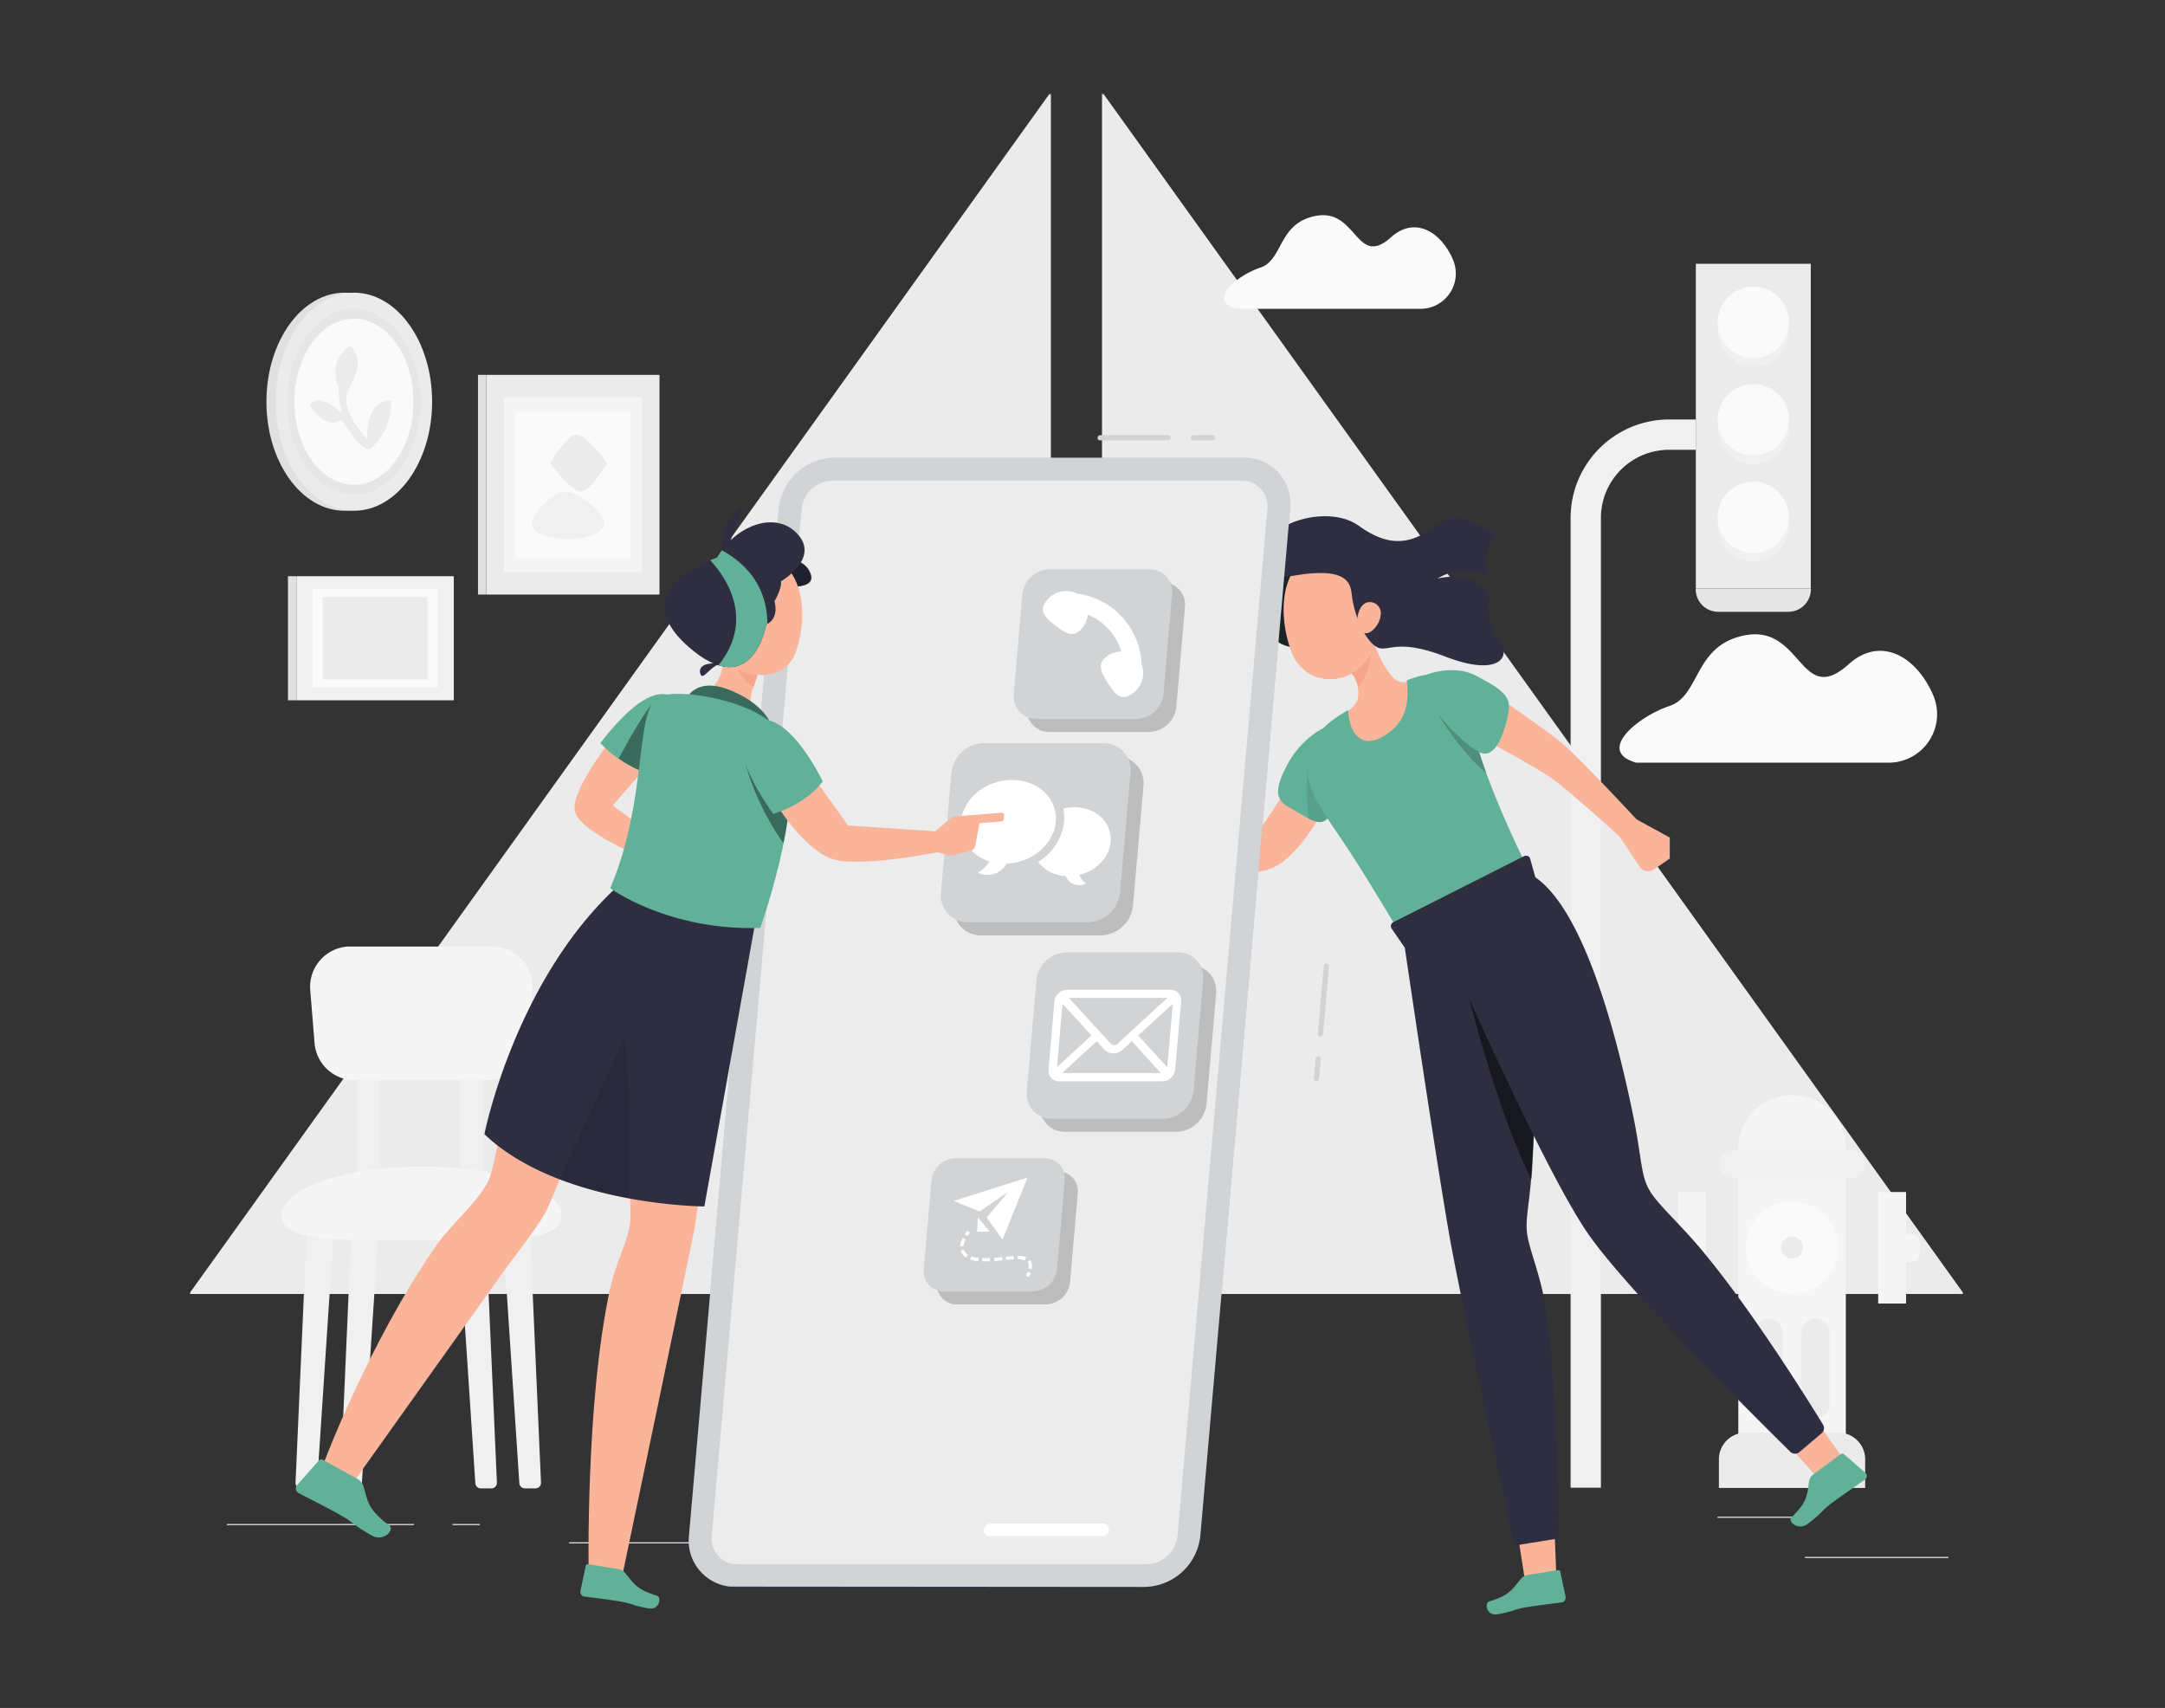 <svg id="a3f75c61-5c3d-48d2-9e16-64a4b35e7435" data-name="Layer 1" xmlns="http://www.w3.org/2000/svg" width="865.76" height="682.89" viewBox="0 0 865.76 682.89"><rect x="0" y="0" width="865.76" height="682.89" fill="#333333" stroke="none"/><rect x="721.77" y="622.5" width="57.37" height="0.43" fill="#ebebeb"/><rect x="686.8" y="606.43" width="33.24" height="0.43" fill="#ebebeb"/><polyline points="90.71 609.34 165.52 609.34 165.52 609.77 90.71 609.77" fill="#ebebeb"/><rect x="180.95" y="609.34" width="10.96" height="0.43" fill="#ebebeb"/><rect x="227.57" y="616.65" width="162.27" height="0.43" fill="#ebebeb"/><path d="M420.25,37.41V507.49a9.89,9.89,0,0,1-9.89,9.89H75.91" fill="#ebebeb"/><path d="M75.91,516.94H410.36a9.47,9.47,0,0,0,9.46-9.45V37.32" fill="#ebebeb"/><path d="M785.05,517.38H450.57a9.91,9.91,0,0,1-9.89-9.89V37.32" fill="#ebebeb"/><path d="M441.11,37.32V507.49a9.47,9.47,0,0,0,9.46,9.45H785.05" fill="#ebebeb"/><path d="M654.31,304.94h101A19.38,19.38,0,0,0,773,277.8c-6.71-15.4-21-23.75-33.85-12.13-19.38,17.33-18.47-16.33-41.66-11.6-20.28,4.14-17.5,24.11-29.92,28.22S638,300.35,654.31,304.94Z" fill="#fafafa"/><path d="M494.34,123.48H568a14.14,14.14,0,0,0,13-19.75c-4.9-11.24-15.31-17.32-24.7-8.9-14.15,12.71-13.49-11.92-30.41-8.45C511.06,89.39,513.1,104,504,107S482.46,120.12,494.34,123.48Z" fill="#fafafa"/><path d="M640.19,594.84H628.06V207.09a39.41,39.41,0,0,1,39.36-39.37h10.72v12.12H667.42a27.26,27.26,0,0,0-27.23,27.25Z" fill="#f0f0f0"/><rect x="678.14" y="105.47" width="45.97" height="129.88" fill="#ebebeb"/><path d="M678.14,235.38h46v.24a9,9,0,0,1-9,9H687.1a9,9,0,0,1-9-9h0v-.24Z" fill="#e6e6e6"/><circle cx="701.13" cy="132.31" r="14.26" fill="#f0f0f0"/><circle cx="701.13" cy="128.85" r="14.26" fill="#fafafa"/><circle cx="701.13" cy="171.29" r="14.26" fill="#f0f0f0"/><circle cx="701.13" cy="167.82" r="14.26" fill="#fafafa"/><circle cx="701.13" cy="210.26" r="14.26" fill="#f0f0f0"/><circle cx="701.13" cy="206.8" r="14.26" fill="#fafafa"/><rect x="676.63" y="481.43" width="80.01" height="34.92" fill="#ebebeb"/><rect x="671.06" y="476.6" width="11.14" height="44.59" fill="#f5f5f5"/><rect x="751.07" y="476.6" width="11.14" height="44.59" fill="#f5f5f5"/><path d="M669.08,493.33h7.55v11.14h-7.55a3.6,3.6,0,0,1-3.6-3.6v-3.93A3.61,3.61,0,0,1,669.08,493.33Z" fill="#f5f5f5"/><path d="M764.16,504.47h-7.55V493.33h7.55a3.61,3.61,0,0,1,3.6,3.61v3.93A3.6,3.6,0,0,1,764.16,504.47Z" fill="#f5f5f5"/><path d="M738.13,580.08h-43V459.35a21.51,21.51,0,0,1,21.5-21.5h0a21.48,21.48,0,0,1,21.5,21.46V580.08Z" fill="#f5f5f5"/><path d="M698,572.82h37.22a10.66,10.66,0,0,1,10.64,10.67v11.44H687.37V583.55A10.66,10.66,0,0,1,698,572.82Z" fill="#ebebeb"/><circle cx="716.63" cy="498.83" r="18.4" fill="#fafafa"/><path d="M721,498.83a4.38,4.38,0,1,1-4.4-4.37h0A4.38,4.38,0,0,1,721,498.83Z" fill="#ebebeb"/><path d="M687.37,465.46h0a5.57,5.57,0,0,1,5.58-5.57h47.38a5.58,5.58,0,0,1,5.56,5.57h0a5.58,5.58,0,0,1-5.56,5.58H693a5.58,5.58,0,0,1-5.58-5.58Z" fill="#f0f0f0"/><path d="M707.28,527.23h0a5.58,5.58,0,0,1,5.57,5.56V561.6a5.57,5.57,0,0,1-5.57,5.58h0a5.58,5.58,0,0,1-5.56-5.58V532.79a5.56,5.56,0,0,1,5.56-5.56Z" fill="#ebebeb"/><path d="M726,527.23h0a5.58,5.58,0,0,1,5.58,5.56V561.6a5.58,5.58,0,0,1-5.58,5.58h0a5.58,5.58,0,0,1-5.56-5.58V532.79a5.56,5.56,0,0,1,5.56-5.56Z" fill="#ebebeb"/><path d="M124.64,595.1h-4.26a2.19,2.19,0,0,1-2.2-2.2v-.09l4.64-104.67h10.91l-6.92,104.92A2.21,2.21,0,0,1,124.64,595.1Z" fill="#f0f0f0"/><path d="M142.53,595.1h-4.26a2.18,2.18,0,0,1-2.18-2.18v-.11l4.59-104.67h10.95L144.7,593.06A2.18,2.18,0,0,1,142.53,595.1Z" fill="#f0f0f0"/><path d="M192.25,595.1h4.26a2.2,2.2,0,0,0,2.2-2.2v-.09L194.1,488.14H183.15l6.93,104.92A2.19,2.19,0,0,0,192.25,595.1Z" fill="#f0f0f0"/><path d="M209.88,595.1h4.26a2.19,2.19,0,0,0,2.2-2.2v-.09l-4.59-104.67h-11l6.93,104.92A2.18,2.18,0,0,0,209.88,595.1Z" fill="#f0f0f0"/><rect x="142.81" y="426.56" width="9.28" height="49.06" fill="#f0f0f0"/><rect x="183.86" y="426.56" width="9.28" height="49.06" fill="#f0f0f0"/><path d="M224.59,486.08c0,10.84-25.08,9.82-56,9.82s-56,1-56-9.82,25.08-19.65,56-19.65S224.59,475.22,224.59,486.08Z" fill="#f5f5f5"/><path d="M195.21,431.89H141.88A16.15,16.15,0,0,1,125.78,417l-1.73-21.27A16.15,16.15,0,0,1,139,378.46c.39,0,.78,0,1.17,0h56.63a16.12,16.12,0,0,1,16.13,16.12c0,.4,0,.8,0,1.2L211.13,417A16.13,16.13,0,0,1,195.21,431.89Z" fill="#f5f5f5"/><rect x="118.54" y="230.39" width="62.93" height="49.61" fill="#f0f0f0"/><rect x="115.15" y="230.39" width="3.4" height="49.61" fill="#e0e0e0"/><rect x="124.95" y="235.45" width="50.09" height="39.49" fill="#fafafa"/><rect x="129.09" y="238.7" width="41.85" height="33" fill="#ebebeb"/><rect x="194.45" y="149.88" width="69.27" height="87.84" fill="#ebebeb"/><rect x="191.14" y="149.88" width="3.31" height="87.84" fill="#e0e0e0"/><rect x="201.51" y="158.83" width="55.14" height="69.93" fill="#f5f5f5"/><rect x="206.05" y="164.6" width="46.06" height="58.43" fill="#fafafa"/><path d="M220,185.15s8.14,11.51,12.34,11.32c3.82-.15,10.39-11.32,10.39-11.32s-8.14-11.52-12.33-11.33C226.48,174,220,185.15,220,185.15Z" fill="#ebebeb"/><path d="M241.27,210.71c2.41-4.64-10.17-14.39-15.4-14.17-4.8.21-14.79,9.76-12.92,14.17C215.68,217.24,238,217,241.27,210.71Z" fill="#f0f0f0"/><ellipse cx="137.81" cy="160.62" rx="31.27" ry="43.6" fill="#e0e0e0"/><ellipse cx="141.53" cy="160.62" rx="31.27" ry="43.6" fill="#ebebeb"/><ellipse cx="141.53" cy="160.62" rx="26.64" ry="37.14" fill="#e6e6e6"/><ellipse cx="141.53" cy="160.62" rx="23.8" ry="33.19" fill="#fafafa"/><path d="M149,178.65a23.9,23.9,0,0,0,7.34-18.47s-9.82-1.16-9.53,15.3c0,0-11.07-11.48-7.79-18.76,5.19-11.38,5.19-11.38,1.49-18.48,0,0-9.65,3.9-5.2,17a41.17,41.17,0,0,0,1.54,10.11s-9.71-9.32-12.85-3.22c0,0,5.2,9.86,12.85,5.77C136.8,167.93,145.34,183,149,178.65Z" fill="#ebebeb"/><path d="M557.22,271.08c-4.66-4.85-8-13.86-9.58-19.66L540.28,269a12,12,0,0,1,2.7,10.08c0,.16-.26,3.1-5.2,6.12,0,0,.89,17.77,11.47,15.26s16.33-23.61,16.33-23.61l.77-6S561.53,274.91,557.22,271.08Z" fill="#f9b499"/><path d="M542.13,264.69,540.4,269a13,13,0,0,1,2.74,5.77c4.85-5.72,5.38-15,5.38-15Z" fill="#f7a48b"/><path d="M465.29,350.17s28.56,1.16,41.24-2.3S530,322.21,530,322.21l-14.47-8-14.37,21.39-35.82,5.73L455,334.11s-20.79-4.43-20.79-1.73S445,337.27,445,337.27s.64,12.78,5,13.18S465.29,350.17,465.29,350.17Z" fill="#f9b499"/><path d="M535.2,289.08s-12.37,1.73-20.46,16.71-1.17,15.59,5.67,19.82,10.27,5.19,13.42-4.06S543.2,288.12,535.2,289.08Z" fill="#61b198"/><path d="M535.17,317.33,530.58,308l-7.71-.58a130.28,130.28,0,0,0,.4,19.85c5,2.61,7.9,2.09,10.56-5.72C534.23,320.34,534.7,318.92,535.17,317.33Z" opacity="0.1" style="isolation:isolate"/><path d="M510.54,229.39s-9,3.18-3.05,12.35-6.07,15.39,14.11,17.92.71-34,.71-34Z" fill="#263238"/><path d="M510.54,229.39s-9,3.18-3.05,12.35-6.07,15.39,14.11,17.92.71-34,.71-34Z" opacity="0.3" style="isolation:isolate"/><path d="M588.12,286.89c-3-19.6-14.43-19.26-25.55-14.88.78,7.38.8,16.81-9.89,22.68-9.61,5.19-13.36-3.47-13.56-10.78-10.08,5.74-18.5,13.08-15.75,27.72,1.58,8.31,8.92,17.44,16.44,29,9,13.86,18.24,29.59,18.24,29.59l51.38-26.16S591.39,308.13,588.12,286.89Z" fill="#61b198"/><path d="M588.12,286.89a37.91,37.91,0,0,0-1.85-7.41l-7.78-1.32-4,6.45s8.57,15.1,20,24.65A125,125,0,0,1,588.12,286.89Z" opacity="0.2" style="isolation:isolate"/><path d="M601.86,280.66s17.63,12.12,23,16.71c8,6.93,29.62,30.26,29.62,30.26l13.25,7.24v8.39l-6.27,4.33a4.19,4.19,0,0,1-5.83-1.07l0-.06-8-12s-19.82-18.1-27.11-23.26c-6.17-4.37-26.16-15.09-26.16-15.09Z" fill="#f9b499"/><path d="M569.31,270.2s11.36-5.11,21,0,14,7.91,13,14.08-4.5,18.91-10.88,16.8S565.77,278.79,569.31,270.2Z" fill="#61b198"/><path d="M550.32,236.8c1.32,13.28,2.17,18.86-3.37,26.67-8.35,11.77-25,10.48-30.2-2.13-4.74-11.36-6.09-31.18,5.93-38.45a18.17,18.17,0,0,1,27.71,13.86Z" fill="#f9b499"/><path d="M521.67,229.52c-5.19.63-19,4.58-16.85-8.35s26.95-19.38,38.45-11,20.34,7.73,29.45,1,13.55-4.1,25.22,2.2c0,0-6.3,10.88-3.31,17.5,0,0-6.93-6.93-19.87.47,0,0,15-4,20.65,6.37,0,0-1.57,11.42,3.93,18.21s-.15,14.82-21.27,6.63-23.36-.68-28.23-4.3-8.52-13.42-9.29-20.54C540.07,232.5,537.77,227.62,521.67,229.52Z" fill="#2f2e41"/><path d="M552.14,245.93a9.73,9.73,0,0,1-3.72,6.46c-2.72,2-5.34,0-5.61-3.31-.26-2.89.84-7.47,4.08-8.26a4.4,4.4,0,0,1,5.2,5.19Z" fill="#f9b499"/><path d="M610.17,634.25s-1.18-7.49-2.94-19L621.69,613c.45,11.07.78,19.85.78,19.85Z" fill="#f9b499"/><path d="M614.24,351.75l-2.34-8.4a1.73,1.73,0,0,0-2.16-1.15,1.57,1.57,0,0,0-.23.09L557.1,368.76a1.71,1.71,0,0,0-.7,2.34s.05.09.07.13l5.3,7.71s13,88.55,18.35,118c5.51,30,25.22,119.85,25.22,119.85a1.24,1.24,0,0,0,1.44,1L622,615.31a1.24,1.24,0,0,0,1.05-1.21c.18-7.65,0-56.05-4.81-90.3-1.74-12.23-5.86-22-7.26-28.77-1.54-7.43.85-12.42,1.73-30.31C614.66,431.11,616.77,377.94,614.24,351.75Z" fill="#2f2e41"/><path d="M612.87,464.79c.61-11.28,1.23-24.72,1.73-38.61l-15.2-25.64-6.78-15.14-6.41,8.66s11.33,47.66,26.21,77.59C612.58,469.64,612.75,467.35,612.87,464.79Z" opacity="0.5" style="isolation:isolate"/><path d="M728.22,570.62c6.37,9.06,10.51,15,10.51,15l-9.65,7.83-12.74-14.34Z" fill="#f9b499"/><path d="M725.24,589.44l10.83-8a1.07,1.07,0,0,1,1.35,0l8.43,7.36a1.73,1.73,0,0,1,.29,2.43.39.39,0,0,1-.08.1,1.73,1.73,0,0,1-.28.26c-3.95,2.81-7.58,5.2-12.43,8.75-5.72,4.23-3.76,3.84-10.4,8.9-4,3-8.16-1-6.61-2.51,7.15-6.81,6.21-9.79,7.17-14.84A4.3,4.3,0,0,1,725.24,589.44Z" fill="#61b198"/><path d="M610.93,629.72l12-1.93a.8.8,0,0,1,1,.6l2.12,10a2,2,0,0,1-1.08,2.19l-.11,0a1.46,1.46,0,0,1-.34.1c-4.31.61-8.17,1-13.52,1.85-6.33,1-4.73,1.58-12.15,2.9-4.49.79-5.28-4.51-3.39-5.09,8.72-2.57,9.63-5.51,13-9.37A4.41,4.41,0,0,1,610.93,629.72Z" fill="#61b198"/><path d="M575.86,373.12S616,465.64,635,493.21c16.85,24.5,80.84,87.17,80.84,87.17a2.71,2.71,0,0,0,3.72.22l8.89-7.55a2.71,2.71,0,0,0,.55-3.46c-5.45-8.89-28.42-45.84-48.58-69.88-8-9.58-15.77-16.61-19.58-21.9-5-6.92-3.83-12.57-7.79-31.95-7.38-36.05-21.76-89.06-43.58-97.53Z" fill="#2f2e41"/><path d="M294.2,634.56a18.52,18.52,0,0,1-18.69-20.48l35.93-410.52a22.78,22.78,0,0,1,22.27-20.49h163.5A18.46,18.46,0,0,1,516,201.19a17.1,17.1,0,0,1-.11,2.37L480,614.08a22.8,22.8,0,0,1-22.28,20.48" fill="#407bff" opacity="0.3" style="isolation:isolate"/><path d="M457.7,634.49A22.8,22.8,0,0,0,480,614L515.9,203.49a18.45,18.45,0,0,0-16.32-20.38,17,17,0,0,0-2.37-.11H333.71a22.78,22.78,0,0,0-22.27,20.49L275.51,614a18.47,18.47,0,0,0,16.35,20.36" fill="#d1d3d4"/><path d="M295,625.47a10.27,10.27,0,0,1-10.45-10.09,9.36,9.36,0,0,1,.06-1.3l35.92-410.52a12.69,12.69,0,0,1,12.39-11.4h163.5a10.27,10.27,0,0,1,10.45,10.09,9.58,9.58,0,0,1-.06,1.31L470.88,614.08a12.68,12.68,0,0,1-12.38,11.39" fill="#ececec"/><path d="M441.18,609.17h-45a2.79,2.79,0,0,0-2.73,2.52,2.26,2.26,0,0,0,2,2.5l.29,0h45a2.81,2.81,0,0,0,2.75-2.52,2.28,2.28,0,0,0-2-2.51A1.41,1.41,0,0,0,441.18,609.17Z" fill="#fff"/><path d="M440.07,374H392.4a10.76,10.76,0,0,1-11-10.57,10.62,10.62,0,0,1,.06-1.38l4.17-47.69a13.31,13.31,0,0,1,13-11.95h47.69a10.79,10.79,0,0,1,11,10.61,9.94,9.94,0,0,1-.06,1.34L453.08,362A13.3,13.3,0,0,1,440.07,374Z" opacity="0.2" style="isolation:isolate"/><path d="M434.87,368.76H387.2a10.8,10.8,0,0,1-10.91-12l4.18-47.68a13.29,13.29,0,0,1,13-11.95h47.68a10.78,10.78,0,0,1,11,10.6,10.17,10.17,0,0,1-.06,1.35l-4.18,47.68A13.31,13.31,0,0,1,434.87,368.76Z" fill="#d1d3d4"/><path d="M422.18,328.6c.81-9.25-6.93-16.73-17.5-16.73s-19.61,7.48-20.4,16.73c-.64,7.3,4.12,13.5,11.31,15.77a10.24,10.24,0,0,1-4.54,4.48,5.82,5.82,0,0,0,1.09.54,8.77,8.77,0,0,0,10.39-4.1C412.65,344.94,421.4,337.58,422.18,328.6Z" fill="#fff"/><path d="M444.12,336.61c.68-7.62-5.78-13.86-14.43-13.86a18,18,0,0,0-4.5.57,18.16,18.16,0,0,1,.33,5.2,21.54,21.54,0,0,1-10.39,16.09,14.63,14.63,0,0,0,11.05,5.66,5.65,5.65,0,0,0,7.28,3.29h0a9.1,9.1,0,0,0,.9-.4,6.2,6.2,0,0,1-2.79-3.36C438.3,348.23,443.57,342.93,444.12,336.61Z" fill="#fff"/><path d="M418.21,521.53H382.75a8,8,0,0,1-8.17-7.86,8.71,8.71,0,0,1,.05-1l3.1-35.46a9.91,9.91,0,0,1,9.68-8.9h35.46a8,8,0,0,1,8.17,7.86,7.18,7.18,0,0,1-.05,1l-3.1,35.46A9.89,9.89,0,0,1,418.21,521.53Z" opacity="0.2" style="isolation:isolate"/><path d="M470.25,452.52H426a10,10,0,0,1-10.19-9.82,9.43,9.43,0,0,1,.06-1.3l3.86-44.32A12.38,12.38,0,0,1,431.81,386h44.34a10,10,0,0,1,10.19,9.86,10.62,10.62,0,0,1,0,1.26l-3.87,44.32A12.37,12.37,0,0,1,470.25,452.52Z" opacity="0.2" style="isolation:isolate"/><path d="M465.05,447.33H420.76a10,10,0,0,1-10.2-9.83q0-.64.06-1.29l3.87-44.33a12.39,12.39,0,0,1,12.12-11.12H471a10,10,0,0,1,10.19,9.86q0,.63-.06,1.26l-3.86,44.33A12.41,12.41,0,0,1,465.05,447.33Z" fill="#d1d3d4"/><path d="M413,516.34H377.56a8,8,0,0,1-8.17-7.87,8.7,8.7,0,0,1,0-1l3.1-35.46a9.91,9.91,0,0,1,9.69-8.9h35.45a8,8,0,0,1,8.17,7.87,7.1,7.1,0,0,1,0,1l-3.1,35.46A9.9,9.9,0,0,1,413,516.34Z" fill="#d1d3d4"/><path d="M468,395.76H426.82a5.2,5.2,0,0,0-5.2,4.73l-2.3,27.16a4.26,4.26,0,0,0,3.79,4.69,4.52,4.52,0,0,0,.52,0h41.12a5.2,5.2,0,0,0,5.2-4.71l2.37-27.13a4.26,4.26,0,0,0-3.72-4.73A3.43,3.43,0,0,0,468,395.76ZM436.45,414l-13.77,12.66,2.22-25.32Zm-9-15h39.37l-19.9,18.31a1.94,1.94,0,0,1-2.75,0h0Zm11.15,17.33,3,3.32a4.8,4.8,0,0,0,3.57,1.53,5.67,5.67,0,0,0,3.83-1.53l3.62-3.32,11.61,12.71H424.74ZM455.12,414,469,401.37l-2.22,25.33Z" fill="#fff"/><polygon points="381.35 480.17 391.74 484.4 403.18 476.57 394.58 486.74 400.89 495.64 410.88 470.83 381.35 480.17" fill="#fff"/><polygon points="391.03 486.75 395.71 492.47 390.72 492.47 391.03 486.75" fill="#fff"/><path d="M386.89,494.22l-1.09-.69a12.86,12.86,0,0,1,1.06-1.48l1,.85A12.34,12.34,0,0,0,386.89,494.22Z" fill="#fff"/><path d="M386.37,502.76a4.7,4.7,0,0,1-2.23-2.77l1.25-.35a3.43,3.43,0,0,0,1.73,2Zm-1.09-4.47-1.3-.11a9.19,9.19,0,0,1,1-3.23l1.18.58a7.88,7.88,0,0,0-.87,2.76Z" fill="#fff"/><path d="M412.56,507.33l-1.28-.22a5.2,5.2,0,0,0,.09-1,2.26,2.26,0,0,0-.47-1.54l1-.83a3.69,3.69,0,0,1,.76,2.37A7.73,7.73,0,0,1,412.56,507.33Zm-18.41-3H392.8V503a26.72,26.72,0,0,0,3.1,0v1.3Zm3.46-.13v-1.3c1.06,0,2.12-.18,3.14-.28l.12,1.3Zm-6.42,0h-.54a15.3,15.3,0,0,1-2.68-.61l.41-1.23a12.85,12.85,0,0,0,2.44.55h.51Zm18.71-.26a8.78,8.78,0,0,0-2.88-.42v-1.39a9.45,9.45,0,0,1,3.34.51Zm-7.54-.16-.12-1.3c1.11-.1,2.18-.19,3.17-.24v1.3c-.92,0-2,.08-3.07.19Z" fill="#fff"/><path d="M411.49,510.62l-1.2-.52c.25-.55.45-1.09.61-1.56l1.23.4C412,509.46,411.75,510,411.49,510.62Z" fill="#fff"/><path d="M459.56,292.66H419.72a9,9,0,0,1-9.18-8.86,8.77,8.77,0,0,1,0-1.15l3.46-39.84a11.13,11.13,0,0,1,10.88-10h39.84a9,9,0,0,1,9.18,8.86,8.77,8.77,0,0,1-.05,1.15l-3.46,39.84A11.13,11.13,0,0,1,459.56,292.66Z" opacity="0.2" style="isolation:isolate"/><path d="M454.36,287.47H414.52a9,9,0,0,1-9.18-8.87,8.85,8.85,0,0,1,.05-1.15l3.47-39.84a11.13,11.13,0,0,1,10.87-10h39.84a9,9,0,0,1,9.19,8.87,8.71,8.71,0,0,1-.06,1.14l-3.46,39.84A11.15,11.15,0,0,1,454.36,287.47Z" fill="#d1d3d4"/><path d="M456.49,265.64a29.65,29.65,0,0,0-25.83-28.3,9.82,9.82,0,0,0-12.12,2.8c-3.46,4.21-.38,6.93,3.46,9.94s7.3,5.32,10.71,1.11a10.06,10.06,0,0,0,2.27-5.42,23.28,23.28,0,0,1,13.46,14.76,10,10,0,0,0-5.58,1.73c-4.49,3.05-2.51,6.6.17,10.81s5.08,7.47,9.55,4.4A9.91,9.91,0,0,0,456.49,265.64Z" fill="#fff"/><path d="M439.81,176.07H467c1.35,0,1.52-2.08.19-2.08H440c-1.34,0-1.53,2.08-.19,2.08Z" fill="#d1d3d4"/><path d="M477,176.07h7.88c1.35,0,1.52-2.08.19-2.08h-7.81c-1.34,0-1.53,2.08-.18,2.08Z" fill="#d1d3d4"/><path d="M529.36,386.2,527,413.36a1,1,0,1,0,2.08.17q1.19-13.56,2.38-27.16a1,1,0,0,0-2.07-.17Z" fill="#d1d3d4"/><path d="M526.11,423.3l-.68,7.81a1,1,0,0,0,2.06.18l.68-7.8a1,1,0,0,0-2.06-.19Z" fill="#d1d3d4"/><path d="M288.85,265.33S278.8,264,280,269.19C280.9,273,284.28,265.5,288.85,265.33Z" fill="#2f2e41"/><path d="M280.12,277.21s8.28-.09,9.56-15.17c0,0,7.9-2.76,12.39,2.16s-5.82,14.45-.14,19.4C301.93,283.6,296.25,286.7,280.12,277.21Z" fill="#f9b499"/><path d="M310.76,223.91s10.67-2.29,13.45,5.56-15.8,4.4-15.8,4.4Z" fill="#2f2e41"/><path d="M310.36,223.91s10.67-2.29,13.44,5.56-15.8,4.4-15.8,4.4Z" opacity="0.3" style="isolation:isolate"/><path d="M284.73,238.62c-.59,12.83-1.11,18.27,4.62,25.5,9.13,7.72,24.55,8.79,28.95-3.62,4-11.16,4.26-30.23-7.69-36.71a17.53,17.53,0,0,0-25.88,14.83Z" fill="#f9b499"/><path d="M274.3,279.81s3.57-9.86,18.34-3.57,16.17,14.95,16.17,14.95Z" fill="#61b198"/><path d="M274.3,279.81s3.57-9.86,18.34-3.57,16.17,14.95,16.17,14.95Z" opacity="0.4" style="isolation:isolate"/><path d="M235.41,629.88S234,560.82,244,515.11c2.06-9.36,6.2-17.19,7.71-24.34,1.21-5.73-.62-23.47-.62-23.47l29.88-.69s-2.1,18-3.11,23.9c-.9,5.2-29.44,141.52-29.44,141.52" fill="#f9b499"/><path d="M226.75,463.68s-6,16.46-8.87,21.55c-3.06,5.54-14.7,20.63-14.7,20.63l-62,87-11.87-7.5s17.89-47.92,44.85-86.93c6.42-9.3,15.67-16.38,20.78-25.61,2.9-5.3,5.35-23.6,5.35-23.6Z" fill="#f9b499"/><path d="M243.38,297.11S228.54,316.05,229.8,324s24.53,17.63,24.53,17.63l5.91-8.4L245,322.07l14.55-16.68Z" fill="#f9b499"/><path d="M267.93,278.16c-1.86-.88-10.08-4.17-27.84,18.9,0,0,6.46,8.06,20.3,12.85C260.39,309.86,276,281.92,267.93,278.16Z" fill="#61b198"/><path d="M260.39,309.86s2.6-4.64,5.2-10.39c-.42-9.89-1.63-22.17-5.09-17.76-4.61,5.86-11,17.66-13.08,21.6A54,54,0,0,0,260.39,309.86Z" opacity="0.4" style="isolation:isolate"/><path d="M246.41,354.9a134.92,134.92,0,0,0,55.26,15.9l-20,111.57s-57.76-.19-87.95-28.88C193.7,453.43,205.74,392.63,246.41,354.9Z" fill="#2f2e41"/><path d="M244,355.14s23.13,17.05,60,15.89c0,0,21.15-58.52,7.9-78.32-8.19-12.23-39.65-17.75-48.12-14.27C253.5,282.63,259.4,319.32,244,355.14Z" fill="#61b198"/><path d="M249.51,415.25l-25.72,56.24a178.52,178.52,0,0,0,27.72,7.61S252.37,426.56,249.51,415.25Z" opacity="0.1" style="isolation:isolate"/><path d="M302.12,302.29l-4.09,3a106.91,106.91,0,0,0,15.24,31.85,131.92,131.92,0,0,0,2.9-24.82l-9.11-7.67Z" opacity="0.4" style="isolation:isolate"/><path d="M325.3,310.75l13.85,19.31L374,332.38l6.39-5.32a2.61,2.61,0,0,1,1.51-.62l18.6-1.47a.94.94,0,0,1,1,.89.2.2,0,0,1,0,.11l-.1,1.58a1,1,0,0,1-.87.88l-8.81.69-1.73,9a2.77,2.77,0,0,1-2,2.13L381,342a2.58,2.58,0,0,1-1.35,0l-4.89-1.23s-27.14,5.48-39.6,3.28-24.73-22.52-24.73-22.52Z" fill="#f9b499"/><path d="M309.26,325.45s-22.31-29.84-8.54-36.77S329,312.41,329,312.41,323.3,321,309.26,325.45Z" fill="#61b198"/><path d="M142.79,591.25l-13.7-7.58a1.27,1.27,0,0,0-1.56.26l-8.66,9.78a2.1,2.1,0,0,0,.16,3h0l.36.26c5,2.65,9.55,4.81,15.7,8.22,7.25,4,4.93,3.87,13.4,8.66,5.2,2.93,9.29-2.4,7.26-3.89-9.28-6.78-8.66-10.4-10.53-16.08A5.25,5.25,0,0,0,142.79,591.25Z" fill="#61b198"/><path d="M306.43,249.65s5.2-1.73,3.29-9.27c0,0,3.07-5.19,2.58-7.95,0,0,15.59-9,6.69-18.84s-25.06-3.28-32.22,9.32c0,0-38,12.36-11.55,35.61C301,281.23,306.43,249.65,306.43,249.65Z" fill="#2f2e41"/><path d="M290.74,228.19s-5.94-13,3-22.9S287.79,219.18,290.74,228.19Z" fill="#2f2e41"/><path d="M306.43,249.65a3.34,3.34,0,0,0,.44-.17c0-9.77-3.76-21.48-18.17-29.45a32.58,32.58,0,0,0-1.93,2.91s-1.09.37-2.77,1.06c5,5.3,18.69,22.85,3.29,42C302.73,270.84,306.43,249.65,306.43,249.65Z" fill="#61b198"/><path d="M295.05,267.72a17.22,17.22,0,0,0,6.26,6.93c.6-1.57,1.13-3.18,1.57-4.8A24,24,0,0,1,295.05,267.72Z" fill="#f7a48b"/><path d="M249.71,628.62c3.37,3.86,4.28,6.81,13,9.38,1.89.57,1.1,5.87-3.39,5.08-7.42-1.32-5.82-1.87-12.15-2.89-5.35-.85-9.21-1.25-13.52-1.86a2.14,2.14,0,0,1-.34-.09l-.11,0a2,2,0,0,1-1.08-2.19l2.12-10a.8.8,0,0,1,1-.61l12,1.93A4.41,4.41,0,0,1,249.71,628.62Z" fill="#61b198"/></svg>